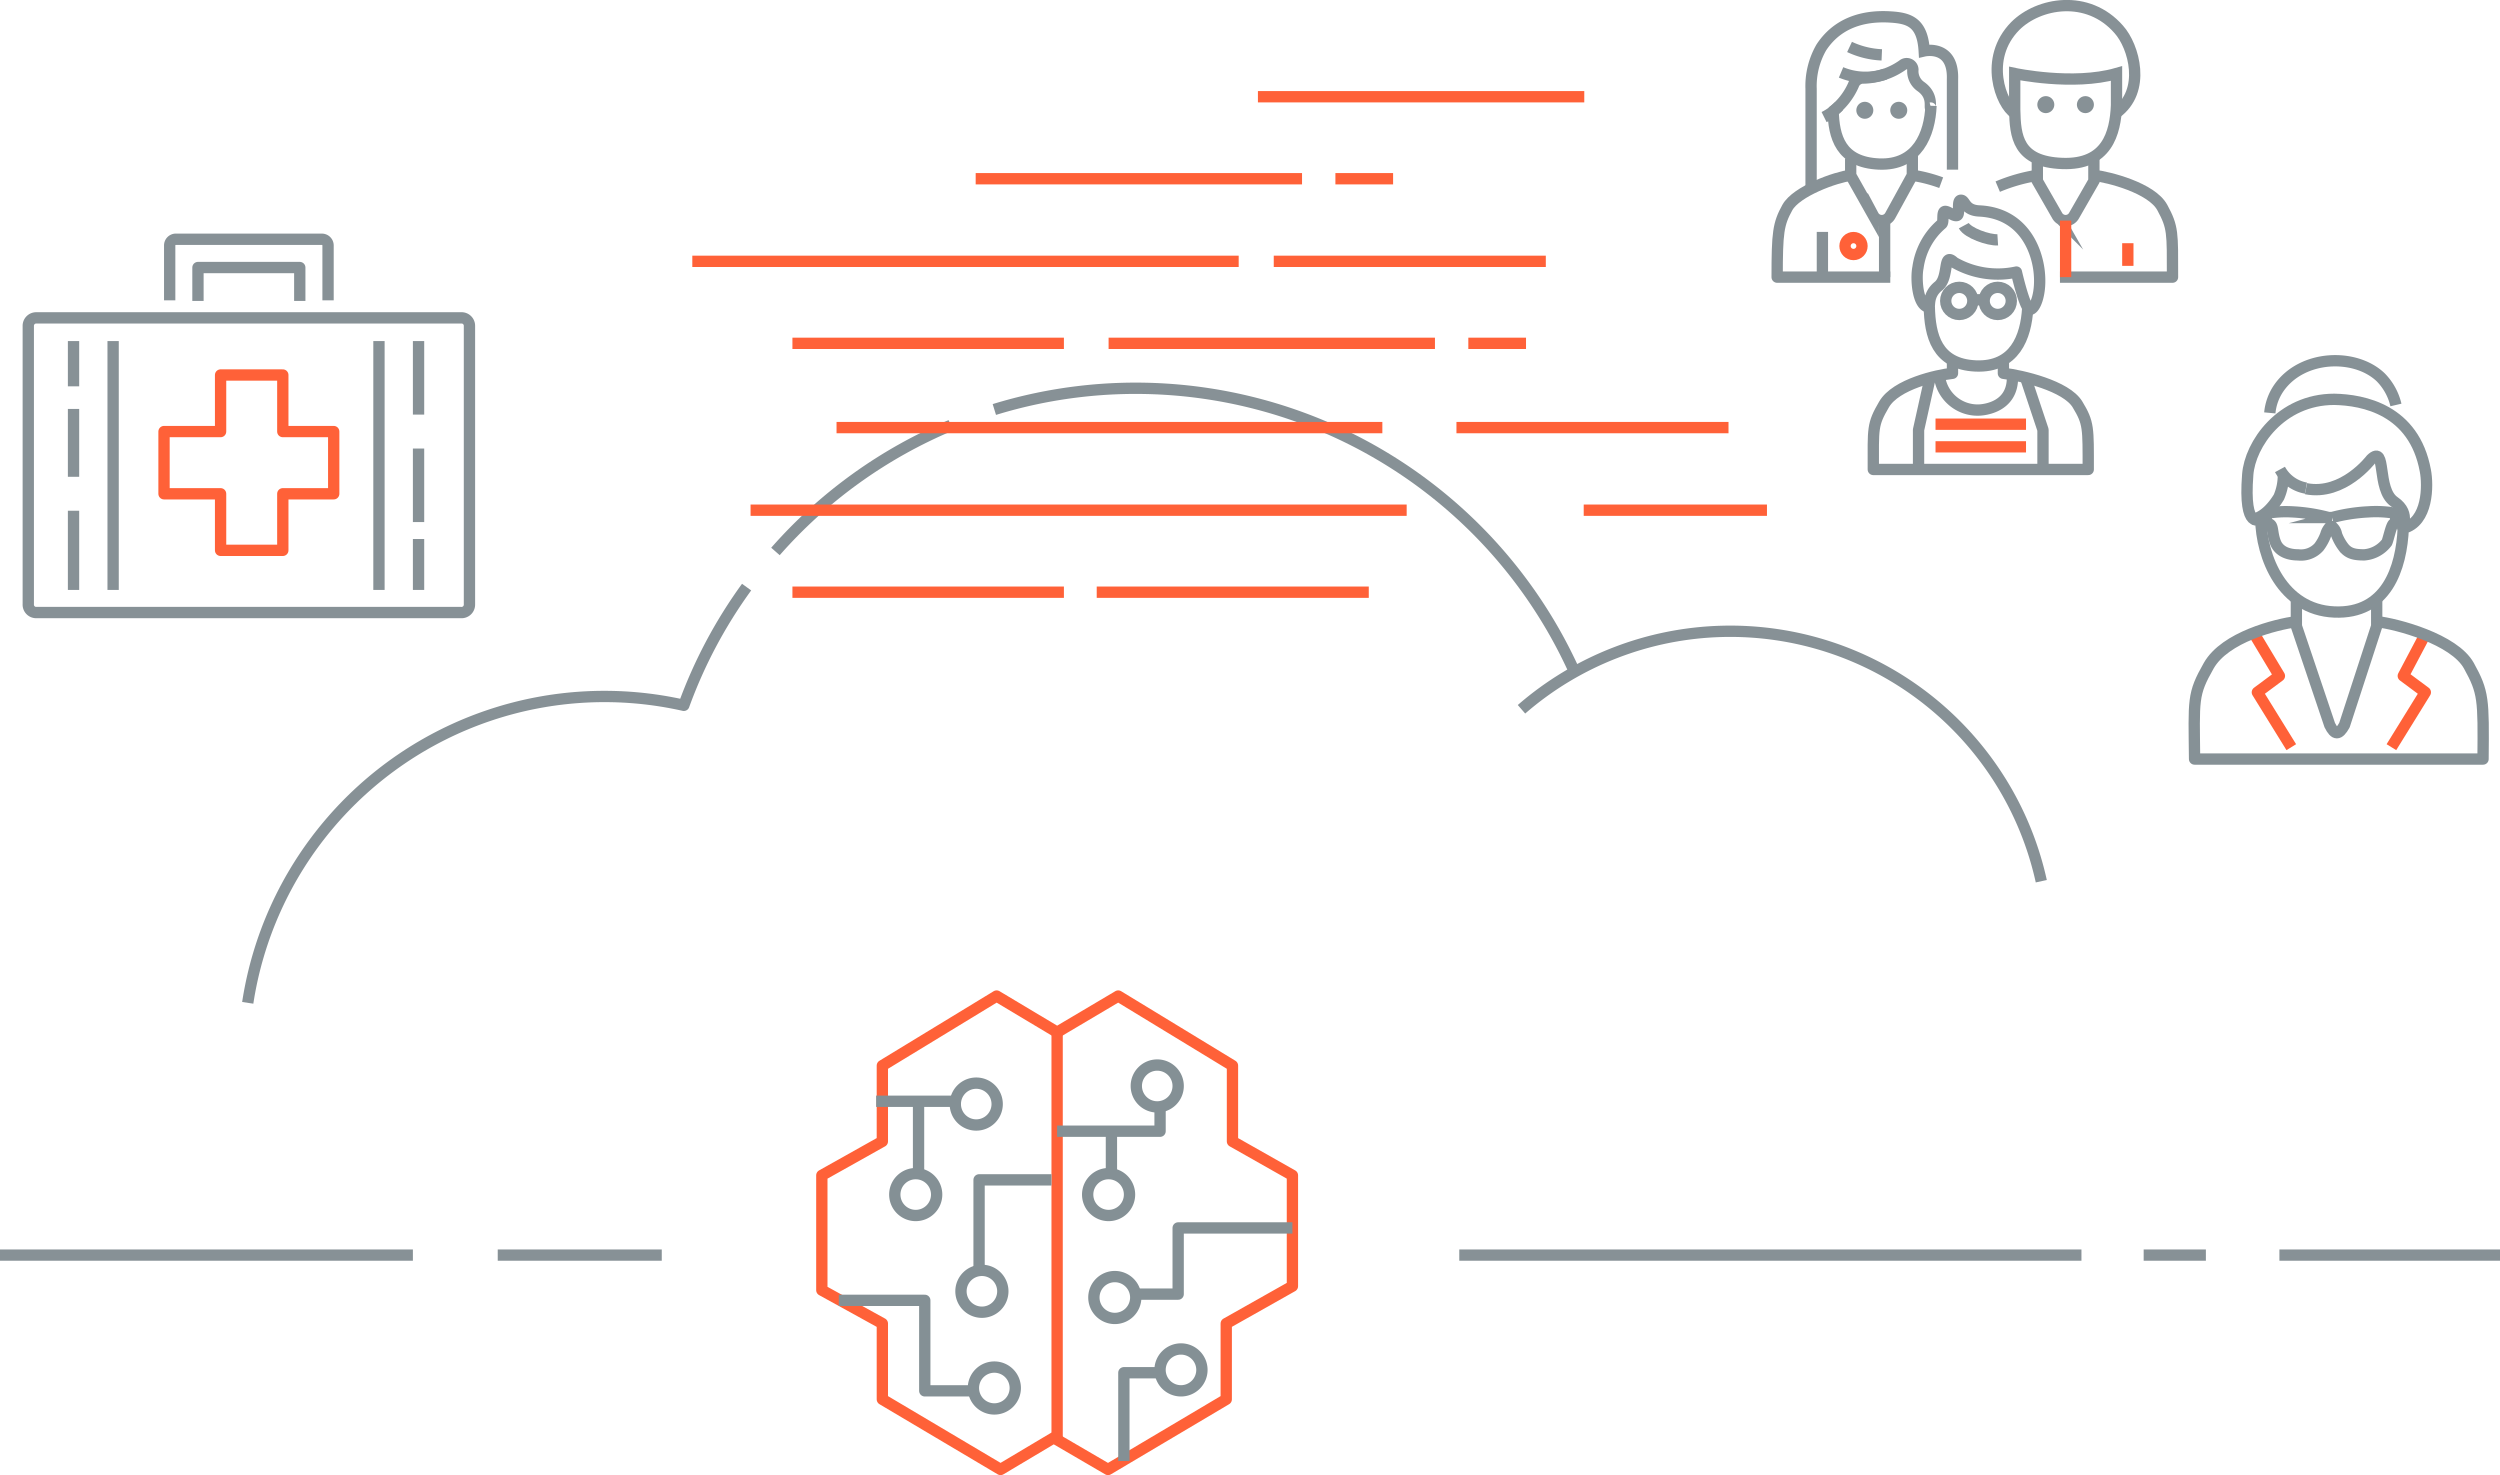 <svg xmlns="http://www.w3.org/2000/svg" id="graphic-wipro-features-1" width="442" height="260.8" viewBox="0 0 442 260.8">
    <defs>
        <clipPath id="clip-path">
            <path id="Rectangle_9482" fill="none" d="M0 0H442V260.8H0z"/>
        </clipPath>
        <style>
            .cls-3,.cls-4,.cls-5,.cls-8,.cls-9{fill:none}.cls-2{clip-path:url(#clip-path)}.cls-3,.cls-5{stroke:#879196}.cls-3,.cls-4,.cls-8,.cls-9{stroke-linejoin:round}.cls-3,.cls-4,.cls-5,.cls-8,.cls-9{stroke-width:2px}.cls-4{stroke:#ff6138}.cls-5{stroke-miterlimit:10}.cls-6{fill:#879196}.cls-8{stroke:#869196}.cls-9{stroke:#849095}
        </style>
    </defs>
    <g id="graphic-wipro-features-1-2" transform="translate(221 130.4)">
        <g id="Group_7114" transform="translate(-221 -130.4)">
            <g id="Group_7112" class="cls-2">
                <path id="Line_1329" d="M0 0L73 0" class="cls-3" transform="translate(0 221.9)"/>
            </g>
            <path id="Line_1330" d="M0 0L29 0" class="cls-3" transform="translate(88 221.9)"/>
            <path id="Line_1331" d="M0 0L110 0" class="cls-3" transform="translate(258 221.9)"/>
            <path id="Line_1332" d="M0 0L11 0" class="cls-3" transform="translate(379 221.9)"/>
            <g id="Group_7113" class="cls-2">
                <path id="Line_1333" d="M0 0L39 0" class="cls-3" transform="translate(403 221.9)"/>
                <path id="Path_8684" d="M168.1 75.2a85.2 85.2 0 0 0-31 22.3" class="cls-3"/>
                <path id="Path_8685" d="M278.3 118.6a85.1 85.1 0 0 0-102.5-46.2" class="cls-3"/>
                <path id="Path_8686" d="M132 103.8a84.7 84.7 0 0 0-11.1 20.9 63.8 63.8 0 0 0-77.1 52.6" class="cls-3"/>
                <path id="Path_8687" d="M269 125.4a56.3 56.3 0 0 1 91.9 30.4" class="cls-3"/>
                <path id="Line_1334" d="M0 0L96.5 0" class="cls-4" transform="translate(147.9 75.6)"/>
                <path id="Line_1335" d="M0 0L48.1 0" class="cls-4" transform="translate(257.5 75.6)"/>
                <path id="Line_1336" d="M0 0L96.6 0" class="cls-4" transform="translate(122.4 46.2)"/>
                <path id="Line_1337" d="M0 0L48.1 0" class="cls-4" transform="translate(225.2 46.2)"/>
                <path id="Line_1338" d="M0 0L48 0" class="cls-4" transform="translate(140.1 104.7)"/>
                <path id="Line_1339" d="M0 0L48.1 0" class="cls-4" transform="translate(193.9 104.7)"/>
                <path id="Line_1340" d="M0 0L116 0" class="cls-4" transform="translate(132.7 90.2)"/>
                <path id="Line_1341" d="M0 0L32.4 0" class="cls-4" transform="translate(280 90.2)"/>
                <path id="Line_1342" d="M0 0L57.7 0" class="cls-4" transform="translate(222.4 17.1)"/>
                <path id="Line_1343" d="M0 0L57.7 0" class="cls-4" transform="translate(172.5 31.6)"/>
                <path id="Line_1344" d="M0 0L10.2 0" class="cls-4" transform="translate(236.1 31.6)"/>
                <path id="Line_1345" d="M0 0L48 0" class="cls-4" transform="translate(140.1 60.7)"/>
                <path id="Line_1346" d="M0 0L57.7 0" class="cls-4" transform="translate(196 60.7)"/>
                <path id="Line_1347" d="M0 0L10.2 0" class="cls-4" transform="translate(259.6 60.7)"/>
                <path id="Path_8688" d="M339.2 83v-7l2-9" class="cls-3"/>
                <path id="Path_8689" d="M341.1 54.2c.1 5.1 1.3 10.2 8.2 10.5s8.9-5.1 9.2-10.2" class="cls-3"/>
                <path id="Path_8690" d="M345.5 46.4a15.5 15.5 0 0 0 11 1.7s1.5 6.6 2.4 6.6 2.1-2.9 1.6-6.9-3-10.1-10.5-10.5c-2.7-.1-2.5-1.9-3.3-1.9s-.1 2.5-.7 2.7-1.7-.9-2.2-.7-.1 1.9-.5 2.2a12.3 12.3 0 0 0-4.2 7.7c-.4 1.9-.1 6.8 1.9 7 .3 0-.3-2.1 1.7-3.7s.7-6.2 2.8-4.2z" class="cls-3"/>
                <path id="Path_8691" d="M342.9 66.6a6.8 6.8 0 0 0 6.9 5.9s6.2 0 6-6" class="cls-3"/>
                <path id="Path_8692" d="M345.2 64v2c-2.7.3-10 1.9-12.1 5.5s-1.9 4.1-1.9 11.5h38c0-7.4.1-8.2-1.9-11.5s-9.8-5.1-13.1-5.5v-2" class="cls-3"/>
                <path id="Path_8693" d="M361.2 83v-7l-3-9" class="cls-3"/>
                <path id="Line_1348" d="M0 0L16 0" class="cls-4" transform="translate(342.2 75)"/>
                <path id="Line_1349" d="M0 0L16 0" class="cls-4" transform="translate(342.2 79)"/>
                <circle id="Ellipse_101" cx="2.4" cy="2.4" r="2.4" class="cls-3" transform="translate(350.8 50.8)"/>
                <circle id="Ellipse_102" cx="2.4" cy="2.4" r="2.4" class="cls-3" transform="translate(344 50.8)"/>
                <path id="Line_1350" d="M0 0L1 0" class="cls-3" transform="translate(349.2 53)"/>
                <path id="Path_8694" d="M347.2 39.9c.7 1.3 4.4 2.6 6 2.5" class="cls-3"/>
                <path id="Path_8695" d="M374.2 18.6c-.2 5-1.7 10.6-9.6 10.3s-8.3-4.8-8.4-9.5V13s10.3 2.2 18 0z" class="cls-5"/>
                <path id="Path_8696" d="M360.2 28v4l3.5 6.1a1.7 1.7 0 0 0 3 0l3.5-6.1v-4" class="cls-5"/>
                <path id="Path_8697" d="M364.2 49h19.9c0-7.9.1-8.8-1.8-12.3s-9.5-5.4-12.1-5.7" class="cls-3"/>
                <path id="Path_8698" d="M360.2 31a30.1 30.1 0 0 0-7 2" class="cls-5"/>
                <path id="Line_1351" d="M0 0L0 4" class="cls-4" transform="translate(376.2 43)"/>
                <path id="Path_8699" d="M356.2 20c-2.4-1.5-5.6-9.6.1-15.4 4.1-4.1 12.8-5.7 18.3.6 2.7 3 4.9 10.9-.5 14.8" class="cls-5"/>
                <path id="Path_8700" d="M363.2 18.5a1.5 1.5 0 1 1-1.5-1.5 1.5 1.5 0 0 1 1.5 1.5" class="cls-6"/>
                <path id="Path_8701" d="M370.2 18.5a1.5 1.5 0 1 1-1.5-1.5 1.5 1.5 0 0 1 1.5 1.5" class="cls-6"/>
                <path id="Line_1352" d="M0 10L0 0" class="cls-4" transform="translate(365.2 39)"/>
                <path id="Path_8702" d="M324.1 19.5c.1 4.7 1.3 9.2 8.1 9.5s9-5.3 9.2-10.3" class="cls-5"/>
                <path id="Path_8703" d="M341.4 19.1c-.4.1.6-2.1-1.8-3.8a3.3 3.3 0 0 1-1.4-3 1.1 1.1 0 0 0-1.8-.8 12.5 12.5 0 0 1-6.9 2.3 1.8 1.8 0 0 0-1.8 1.2 12 12 0 0 1-3.8 4.8" class="cls-5"/>
                <path id="Path_8704" d="M327.2 28v3l4 7.1a1.7 1.7 0 0 0 3 0l3.9-7.1v-4" class="cls-5"/>
                <path id="Path_8705" d="M334.2 49h-20c0-7.9.2-9.4 1.8-12.3s8.6-5.4 11.2-5.7" class="cls-3"/>
                <path id="Path_8706" d="M338.2 31a26.4 26.4 0 0 1 5 1.3" class="cls-5"/>
                <path id="Line_1353" d="M0 0L0 8" class="cls-5" transform="translate(322.2 41)"/>
                <path id="Path_8707" d="M320.2 33V15.7a13.7 13.7 0 0 1 1.8-7.3c3.4-5.2 8.9-5.6 12.2-5.4s5.7.9 6 6c0 0 5.2-1.2 5 5v16" class="cls-5"/>
                <path id="Line_1354" d="M0 0L0 10" class="cls-5" transform="translate(333.2 39)"/>
                <path id="Path_8708" d="M331.2 19.5a1.5 1.5 0 1 1-1.5-1.5 1.5 1.5 0 0 1 1.5 1.5" class="cls-6"/>
                <path id="Path_8709" d="M337.2 19.5a1.5 1.5 0 1 1-1.5-1.5 1.5 1.5 0 0 1 1.5 1.5" class="cls-6"/>
                <path id="Path_8710" d="M333.3 13.1a11.1 11.1 0 0 1-7.8-.3" class="cls-5"/>
                <path id="Path_8711" d="M322.5 20.7a9.5 9.5 0 0 0 2.6-1.9" class="cls-5"/>
                <circle id="Ellipse_103" cx="1.5" cy="1.5" r="1.5" class="cls-4" transform="translate(326.2 42)"/>
                <path id="Path_8712" d="M327 8.3a14.9 14.9 0 0 0 5.7 1.4" class="cls-3"/>
                <path id="Path_8713" fill="none" stroke="#869196" stroke-miterlimit="10" stroke-width="2px" d="M422.5 90.6c.5.1 1.2.1 1.1.7s0 1.2-.4 1.3-.9 2.6-1.2 3.3a5.53 5.53 0 0 1-4 2.2c-1.7 0-2.8-.2-3.7-1.4a8.7 8.7 0 0 1-1.2-2.2 2.252 2.252 0 0 0-.8-1.4h-.3a3.223 3.223 0 0 0-.8 1.4 8.7 8.7 0 0 1-1.2 2.2 4.258 4.258 0 0 1-3.7 1.4c-1.4 0-3.3-.4-4-2.2s-.3-3.1-1.2-3.3-.3-1-.4-1.3.6-.7 1.1-.7a19.8 19.8 0 0 1 3.5-.1 30.8 30.8 0 0 1 6.4 1h.6a30.8 30.8 0 0 1 6.4-1 19.8 19.8 0 0 1 3.8.1z"/>
                <path id="Path_8714" d="M403.7 84a9.7 9.7 0 0 1-.8 3.9c-2.4 3.9-4.7 3.9-4.7 3.9" class="cls-8"/>
                <path id="Path_8715" d="M428.6 112.5l-3.7 7 3.9 2.9-6 9.7" class="cls-4"/>
                <path id="Path_8716" d="M398.2 111.5l4.8 8-3.9 2.9 6 9.7" class="cls-4"/>
                <path id="Path_8717" d="M407.7 86.4c6.6 1.3 11.5-5.2 11.5-5.2 2.8-2.7.9 5.3 4.1 7.5s1 4.9 1.6 4.7c4.4-1.1 4.4-7.6 3.9-10.2-2-10.8-11-12.5-16.1-12.6-9.5 0-14.9 8-15.3 13.3-.8 10.2 2.3 7.8 2.3 7.8.1 6.8 3.8 16.1 13 16.5s11.9-7.7 12.2-14.9" class="cls-8"/>
                <path id="Path_8718" d="M401.3 73a9.3 9.3 0 0 1 1.6-4.4c4.1-5.9 13.5-6.2 18-1.9a10.3 10.3 0 0 1 2.7 4.9" class="cls-8"/>
                <path id="Path_8719" d="M406 106v4.7l5.9 17.5c.9 1.8 1.6 1.8 2.6 0l5.7-17.5V106" class="cls-8"/>
                <path id="Path_8720" d="M406 109.9c-3.6.5-12.6 2.7-15.5 7.8s-2.6 5.9-2.5 16.5h51c.1-10.6.1-11.8-2.5-16.5s-12.7-7.4-16.3-7.8" class="cls-8"/>
                <path id="Path_8721" d="M403.1 83a6.5 6.5 0 0 0 4.6 3.3" class="cls-8"/>
                <path id="Path_8722" d="M228.5 227.4v-19.6l-10.6-6v-13.4l-20.2-12.3-10.8 6.4-10.7-6.4-20.2 12.3v13.4l-10.7 6v20.3L156 234v13.4l20.9 12.4 9.4-5.6 9.6 5.6 20.9-12.4V234z" class="cls-4"/>
                <path id="Path_8723" d="M172 245.9h-8.5v-16h-15.2" class="cls-9"/>
                <path id="Line_1355" d="M15 0L0 0" class="cls-9" transform="translate(154.9 194.7)"/>
                <path id="Line_1356" d="M0 12.8L0 0" class="cls-9" transform="translate(162.4 194.7)"/>
                <path id="Line_1357" d="M0 72.9L0 0" class="cls-4" transform="translate(186.9 181.9)"/>
                <path id="Path_8724" d="M173.1 224.5v-15.9h12.8" class="cls-9"/>
                <path id="Path_8725" d="M200.8 228.8h7.5v-11.7h20.2" class="cls-9"/>
                <path id="Path_8726" d="M205.1 242.7h-6.4v15.6" class="cls-9"/>
                <path id="Path_8727" d="M176.3 195.2a3.7 3.7 0 1 1-3.7-3.7 3.7 3.7 0 0 1 3.7 3.7z" class="cls-9"/>
                <path id="Path_8728" d="M165.6 211.2a3.7 3.7 0 1 1-3.7-3.7 3.7 3.7 0 0 1 3.7 3.7z" class="cls-9"/>
                <path id="Path_8729" d="M177.3 228.3a3.7 3.7 0 1 1-3.7-3.7 3.7 3.7 0 0 1 3.7 3.7z" class="cls-9"/>
                <path id="Path_8730" d="M179.5 245.4a3.7 3.7 0 1 1-3.7-3.7 3.7 3.7 0 0 1 3.7 3.7z" class="cls-9"/>
                <path id="Path_8731" d="M200.8 229.4a3.7 3.7 0 1 1-3.7-3.7 3.7 3.7 0 0 1 3.7 3.7z" class="cls-9"/>
                <path id="Path_8732" d="M212.5 242.2a3.7 3.7 0 1 1-3.7-3.7 3.7 3.7 0 0 1 3.7 3.7z" class="cls-9"/>
                <path id="Path_8733" d="M205.1 195.7v4.3h-18.2" class="cls-9"/>
                <path id="Line_1358" d="M0 7.5L0 0" class="cls-9" transform="translate(196.5 200)"/>
                <path id="Path_8734" d="M199.7 211.2a3.7 3.7 0 1 1-3.7-3.7 3.7 3.7 0 0 1 3.7 3.7z" class="cls-9"/>
                <path id="Path_8735" d="M208.3 192a3.7 3.7 0 1 1-3.7-3.7 3.7 3.7 0 0 1 3.7 3.7z" class="cls-9"/>
                <path id="Path_8736" d="M81.5 108.3H6.4a1.4 1.4 0 0 1-1.4-1.5V57.6a1.4 1.4 0 0 1 1.4-1.4h75.1a1.4 1.4 0 0 1 1.5 1.4v49.3a1.4 1.4 0 0 1-1.5 1.4z" class="cls-3"/>
                <path id="Path_8737" d="M59 76.3h-9v-10H39v10H29v11h10v10h11v-10h9z" class="cls-4"/>
                <path id="Path_8738" d="M58 53.1v-9.7a1.1 1.1 0 0 0-1.1-1.1H31a1.1 1.1 0 0 0-1 1.1v9.7" class="cls-3"/>
                <path id="Path_8739" d="M35 53.2v-5.9h18v5.9" class="cls-3"/>
                <path id="Line_1359" d="M0 0L0 14" class="cls-3" transform="translate(13 90.3)"/>
                <path id="Line_1360" d="M0 0L0 12" class="cls-3" transform="translate(13 72.3)"/>
                <path id="Line_1361" d="M0 0L0 8" class="cls-3" transform="translate(13 60.3)"/>
                <path id="Line_1362" d="M0 13L0 0" class="cls-3" transform="translate(74 60.3)"/>
                <path id="Line_1363" d="M0 13L0 0" class="cls-3" transform="translate(74 79.3)"/>
                <path id="Line_1364" d="M0 9L0 0" class="cls-3" transform="translate(74 95.3)"/>
                <path id="Line_1365" d="M0 0L0 44" class="cls-3" transform="translate(20 60.3)"/>
                <path id="Line_1366" d="M0 0L0 44" class="cls-3" transform="translate(67 60.3)"/>
            </g>
        </g>
    </g>
</svg>
